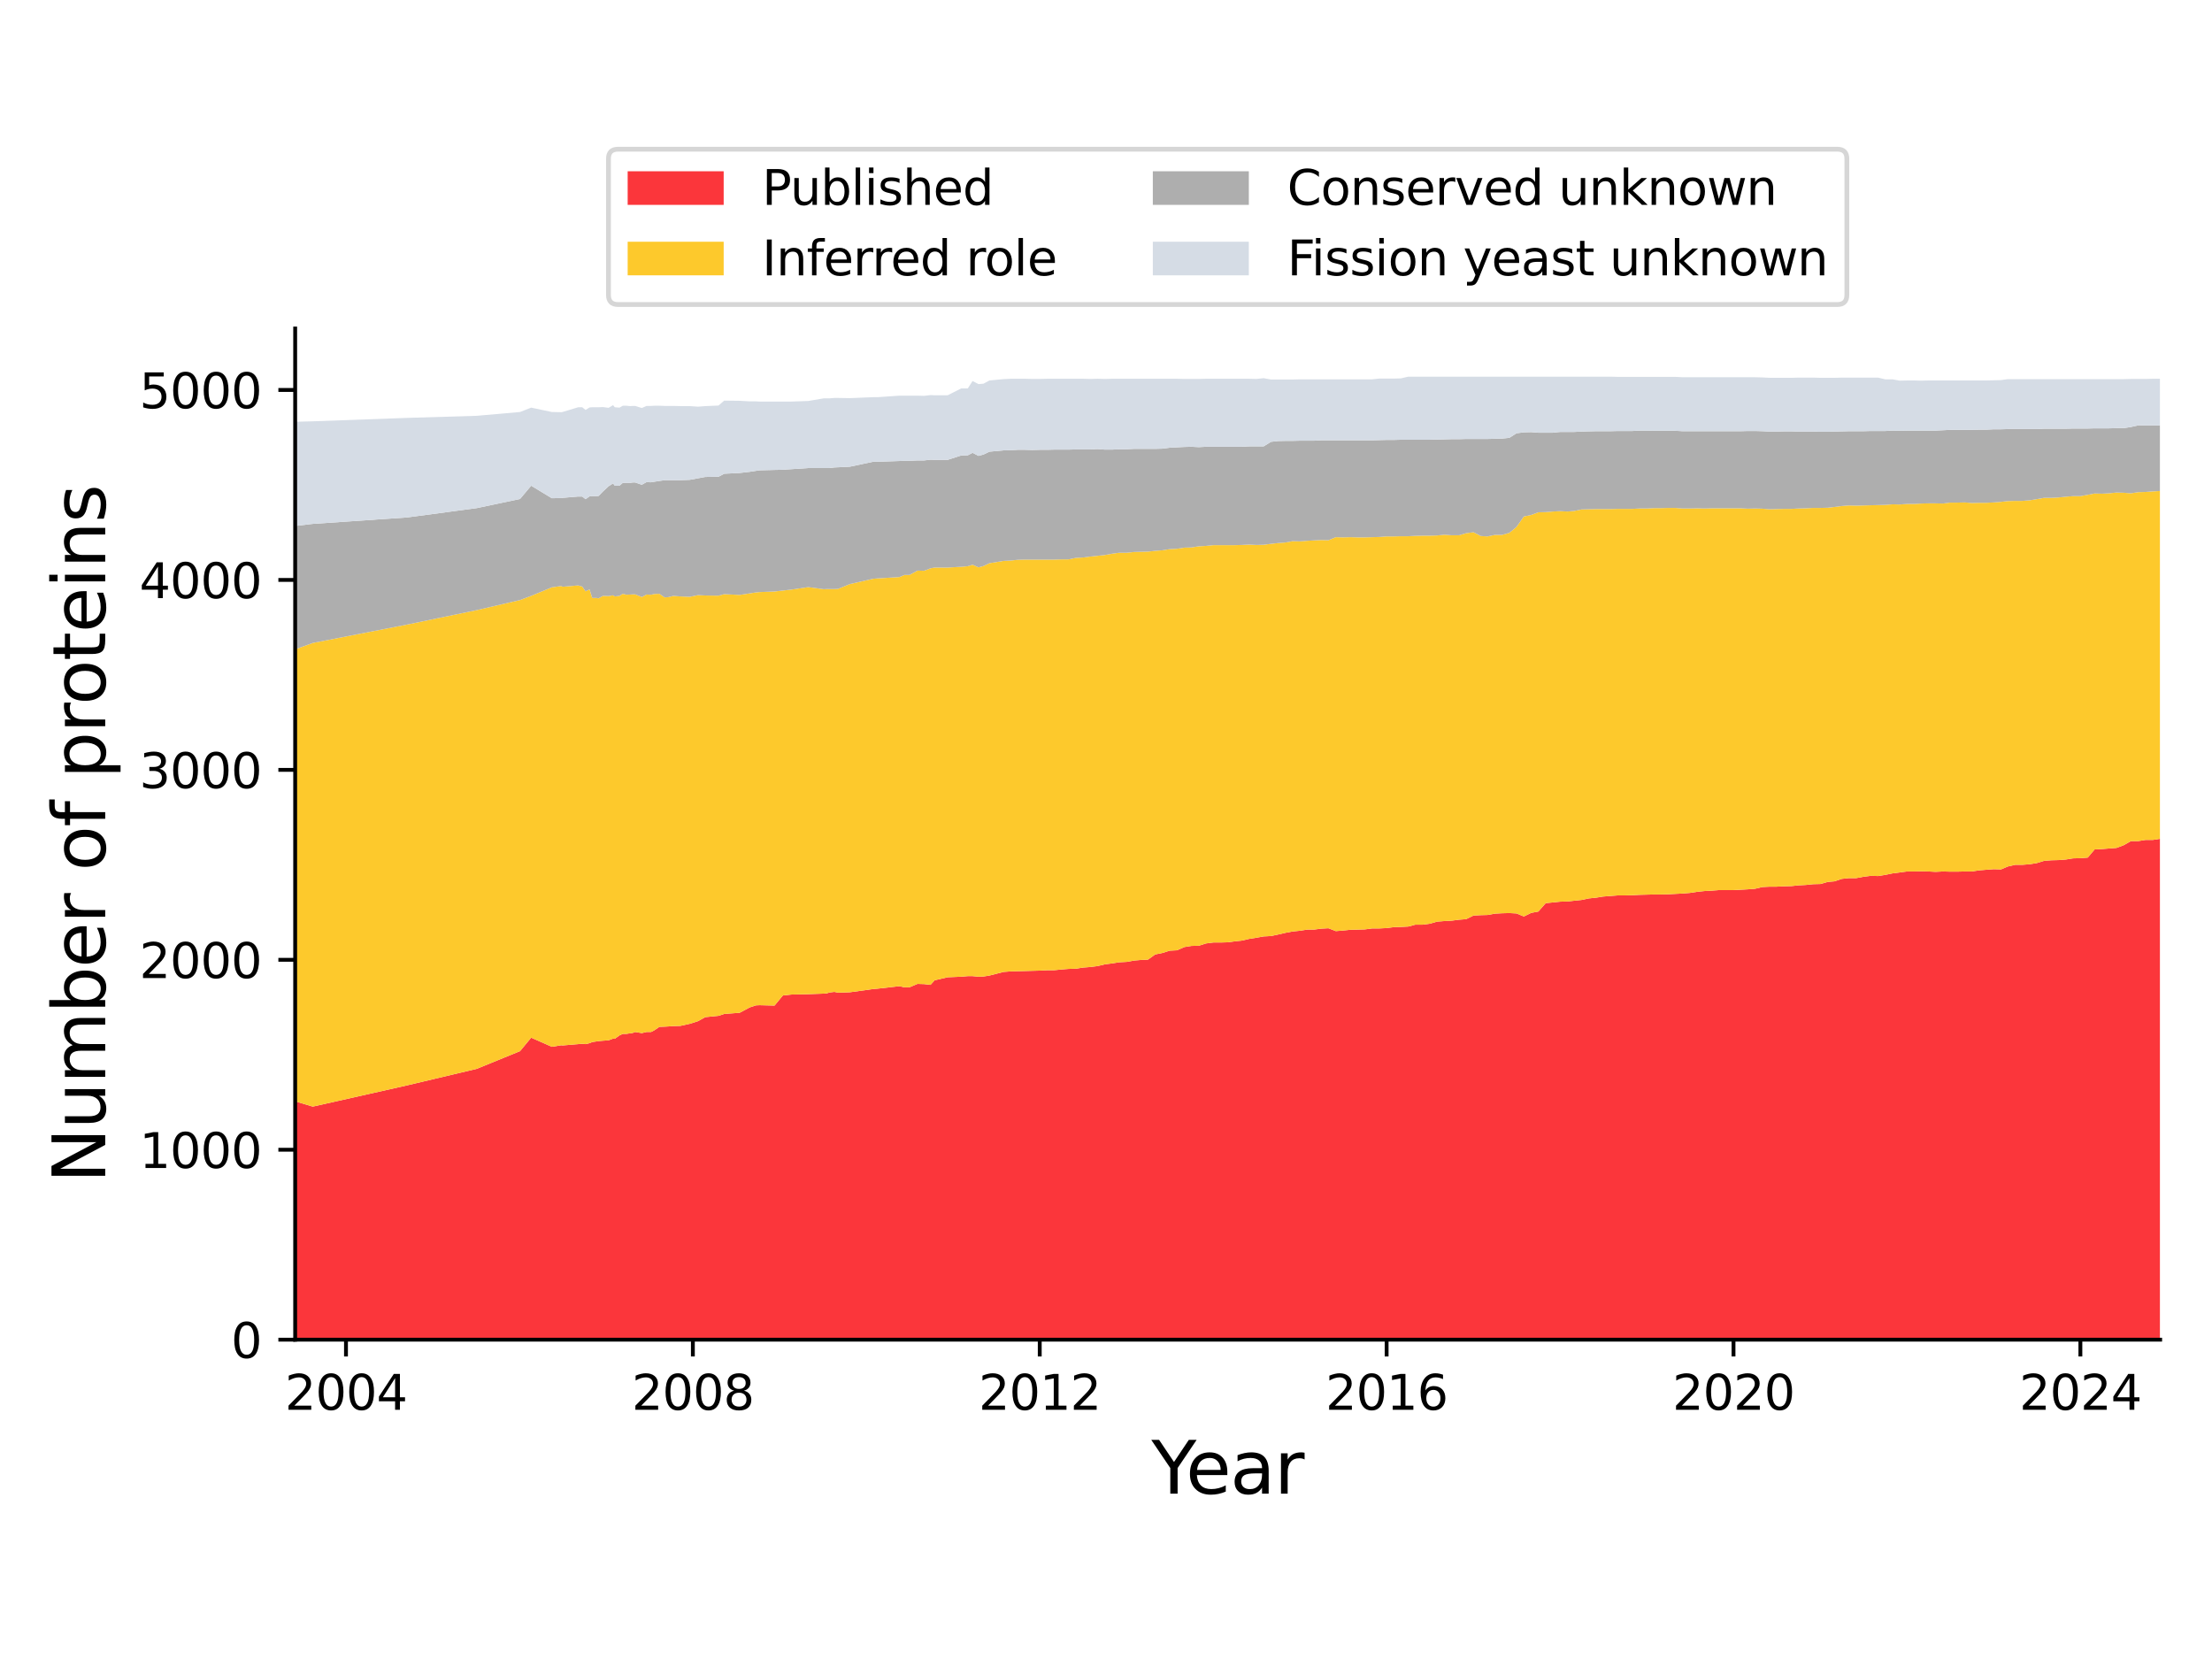 <?xml version="1.0" encoding="utf-8" standalone="no"?>
<!DOCTYPE svg PUBLIC "-//W3C//DTD SVG 1.1//EN"
  "http://www.w3.org/Graphics/SVG/1.1/DTD/svg11.dtd">
<svg xmlns:xlink="http://www.w3.org/1999/xlink" width="460.8pt" height="345.6pt" viewBox="0 0 460.8 345.6" xmlns="http://www.w3.org/2000/svg" version="1.1">
 <defs>
  <style type="text/css">*{stroke-linejoin: round; stroke-linecap: butt}</style>
 </defs>
 <g id="figure_1">
  <g id="patch_1">
   <path d="M 0 345.6 
L 460.8 345.6 
L 460.8 0 
L 0 0 
z
" style="fill: #ffffff"/>
  </g>
  <g id="axes_1">
   <g id="patch_2">
    <path d="M 61.49 279.078 
L 450 279.078 
L 450 68.437 
L 61.49 68.437 
z
" style="fill: #ffffff"/>
   </g>
   <g id="PolyCollection_1">
    <path d="M 31.567 225.622 
L 31.567 279.078 
L 39.925 279.078 
L 48.185 279.078 
L 65.15 279.078 
L 84.835 279.078 
L 99.327 279.078 
L 108.329 279.078 
L 110.653 279.078 
L 114.956 279.078 
L 116.935 279.078 
L 117.182 279.078 
L 120.447 279.078 
L 121.287 279.078 
L 121.98 279.078 
L 122.821 279.078 
L 123.365 279.078 
L 124.206 279.078 
L 124.7 279.078 
L 125.59 279.078 
L 126.777 279.078 
L 127.717 279.078 
L 128.063 279.078 
L 129.053 279.078 
L 129.745 279.078 
L 130.487 279.078 
L 131.278 279.078 
L 131.822 279.078 
L 132.317 279.078 
L 133.702 279.078 
L 134.691 279.078 
L 135.433 279.078 
L 135.631 279.078 
L 136.323 279.078 
L 137.362 279.078 
L 138.45 279.078 
L 139.192 279.078 
L 140.28 279.078 
L 141.714 279.078 
L 143.693 279.078 
L 145.424 279.078 
L 146.908 279.078 
L 149.678 279.078 
L 150.865 279.078 
L 154.08 279.078 
L 156.157 279.078 
L 157.443 279.078 
L 158.234 279.078 
L 161.35 279.078 
L 163.081 279.078 
L 164.862 279.078 
L 168.374 279.078 
L 171.638 279.078 
L 172.182 279.078 
L 172.825 279.078 
L 173.814 279.078 
L 174.606 279.078 
L 177.029 279.078 
L 181.876 279.078 
L 182.816 279.078 
L 187.366 279.078 
L 188.405 279.078 
L 189.444 279.078 
L 191.125 279.078 
L 192.51 279.078 
L 193.846 279.078 
L 194.686 279.078 
L 197.407 279.078 
L 200.226 279.078 
L 201.611 279.078 
L 202.6 279.078 
L 203.837 279.078 
L 204.875 279.078 
L 206.112 279.078 
L 209.03 279.078 
L 210.563 279.078 
L 212.047 279.078 
L 213.58 279.078 
L 215.064 279.078 
L 216.597 279.078 
L 218.131 279.078 
L 219.565 279.078 
L 221.098 279.078 
L 222.582 279.078 
L 224.115 279.078 
L 225.599 279.078 
L 227.132 279.078 
L 228.666 279.078 
L 230.149 279.078 
L 231.683 279.078 
L 233.166 279.078 
L 234.7 279.078 
L 236.233 279.078 
L 237.618 279.078 
L 239.151 279.078 
L 240.635 279.078 
L 242.168 279.078 
L 243.652 279.078 
L 245.185 279.078 
L 246.719 279.078 
L 248.202 279.078 
L 249.736 279.078 
L 251.219 279.078 
L 252.753 279.078 
L 254.286 279.078 
L 255.671 279.078 
L 257.204 279.078 
L 258.688 279.078 
L 260.221 279.078 
L 261.705 279.078 
L 263.238 279.078 
L 264.771 279.078 
L 266.255 279.078 
L 267.789 279.078 
L 269.272 279.078 
L 270.806 279.078 
L 272.339 279.078 
L 273.724 279.078 
L 275.257 279.078 
L 276.741 279.078 
L 278.274 279.078 
L 279.758 279.078 
L 281.291 279.078 
L 282.824 279.078 
L 284.308 279.078 
L 285.842 279.078 
L 287.325 279.078 
L 288.859 279.078 
L 290.392 279.078 
L 291.826 279.078 
L 293.359 279.078 
L 294.843 279.078 
L 296.377 279.078 
L 297.86 279.078 
L 299.394 279.078 
L 300.927 279.078 
L 302.411 279.078 
L 303.944 279.078 
L 305.428 279.078 
L 306.961 279.078 
L 308.494 279.078 
L 309.879 279.078 
L 311.412 279.078 
L 312.896 279.078 
L 314.43 279.078 
L 315.913 279.078 
L 317.447 279.078 
L 318.98 279.078 
L 320.464 279.078 
L 321.997 279.078 
L 323.481 279.078 
L 325.014 279.078 
L 326.547 279.078 
L 327.932 279.078 
L 329.465 279.078 
L 330.949 279.078 
L 332.483 279.078 
L 333.966 279.078 
L 335.5 279.078 
L 337.033 279.078 
L 338.517 279.078 
L 340.05 279.078 
L 341.534 279.078 
L 343.067 279.078 
L 344.6 279.078 
L 345.985 279.078 
L 347.518 279.078 
L 349.002 279.078 
L 350.536 279.078 
L 352.019 279.078 
L 353.553 279.078 
L 355.086 279.078 
L 356.57 279.078 
L 358.103 279.078 
L 359.587 279.078 
L 361.12 279.078 
L 362.653 279.078 
L 364.088 279.078 
L 365.621 279.078 
L 367.105 279.078 
L 368.638 279.078 
L 370.122 279.078 
L 371.655 279.078 
L 373.188 279.078 
L 374.672 279.078 
L 376.205 279.078 
L 377.689 279.078 
L 379.222 279.078 
L 380.756 279.078 
L 382.141 279.078 
L 383.674 279.078 
L 385.158 279.078 
L 386.691 279.078 
L 388.175 279.078 
L 389.708 279.078 
L 391.241 279.078 
L 392.725 279.078 
L 394.258 279.078 
L 395.742 279.078 
L 397.275 279.078 
L 398.809 279.078 
L 400.194 279.078 
L 401.727 279.078 
L 403.211 279.078 
L 404.744 279.078 
L 406.228 279.078 
L 407.761 279.078 
L 409.294 279.078 
L 410.778 279.078 
L 412.311 279.078 
L 413.795 279.078 
L 415.328 279.078 
L 416.862 279.078 
L 418.247 279.078 
L 419.78 279.078 
L 421.264 279.078 
L 422.797 279.078 
L 424.281 279.078 
L 425.814 279.078 
L 427.347 279.078 
L 428.831 279.078 
L 430.364 279.078 
L 431.848 279.078 
L 433.381 279.078 
L 434.915 279.078 
L 436.349 279.078 
L 437.882 279.078 
L 439.366 279.078 
L 440.899 279.078 
L 442.383 279.078 
L 443.916 279.078 
L 445.45 279.078 
L 446.933 279.078 
L 448.467 279.078 
L 449.951 279.078 
L 449.951 174.737 
L 449.951 174.737 
L 448.467 174.974 
L 446.933 174.974 
L 445.45 175.212 
L 443.916 175.212 
L 442.383 176.082 
L 440.899 176.636 
L 439.366 176.755 
L 437.882 176.874 
L 436.349 176.953 
L 434.915 178.654 
L 433.381 178.773 
L 431.848 178.812 
L 430.364 179.05 
L 428.831 179.169 
L 427.347 179.208 
L 425.814 179.327 
L 424.281 179.802 
L 422.797 180.039 
L 421.264 180.158 
L 419.78 180.158 
L 418.247 180.514 
L 416.862 181.107 
L 415.328 181.068 
L 413.795 181.186 
L 412.311 181.305 
L 410.778 181.543 
L 409.294 181.543 
L 407.761 181.582 
L 406.228 181.582 
L 404.744 181.543 
L 403.211 181.622 
L 401.727 181.543 
L 400.194 181.503 
L 398.809 181.543 
L 397.275 181.543 
L 395.742 181.74 
L 394.258 181.938 
L 392.725 182.255 
L 391.241 182.492 
L 389.708 182.453 
L 388.175 182.651 
L 386.691 182.927 
L 385.158 182.927 
L 383.674 183.086 
L 382.141 183.6 
L 380.756 183.719 
L 379.222 184.154 
L 377.689 184.194 
L 376.205 184.352 
L 374.672 184.431 
L 373.188 184.589 
L 371.655 184.629 
L 370.122 184.708 
L 368.638 184.708 
L 367.105 184.787 
L 365.621 185.143 
L 364.088 185.262 
L 362.653 185.341 
L 361.12 185.42 
L 359.587 185.42 
L 358.103 185.42 
L 356.57 185.539 
L 355.086 185.618 
L 353.553 185.776 
L 352.019 186.014 
L 350.536 186.133 
L 349.002 186.212 
L 347.518 186.291 
L 345.985 186.33 
L 344.6 186.33 
L 343.067 186.37 
L 341.534 186.409 
L 340.05 186.489 
L 338.517 186.528 
L 337.033 186.528 
L 335.5 186.647 
L 333.966 186.766 
L 332.483 187.003 
L 330.949 187.161 
L 329.465 187.478 
L 327.932 187.636 
L 326.547 187.794 
L 325.014 187.834 
L 323.481 187.992 
L 321.997 188.15 
L 320.464 189.891 
L 318.98 190.168 
L 317.447 190.92 
L 315.913 190.287 
L 314.43 190.208 
L 312.896 190.248 
L 311.412 190.327 
L 309.879 190.604 
L 308.494 190.643 
L 306.961 190.722 
L 305.428 191.474 
L 303.944 191.593 
L 302.411 191.791 
L 300.927 191.87 
L 299.394 191.989 
L 297.86 192.424 
L 296.377 192.622 
L 294.843 192.622 
L 293.359 193.017 
L 291.826 193.097 
L 290.392 193.136 
L 288.859 193.334 
L 287.325 193.413 
L 285.842 193.413 
L 284.308 193.611 
L 282.824 193.65 
L 281.291 193.69 
L 279.758 193.848 
L 278.274 193.967 
L 276.741 193.373 
L 275.257 193.453 
L 273.724 193.65 
L 272.339 193.65 
L 270.806 193.888 
L 269.272 194.046 
L 267.789 194.323 
L 266.255 194.679 
L 264.771 194.996 
L 263.238 195.075 
L 261.705 195.352 
L 260.221 195.589 
L 258.688 195.945 
L 257.204 196.104 
L 255.671 196.302 
L 254.286 196.341 
L 252.753 196.341 
L 251.219 196.539 
L 249.736 197.014 
L 248.202 197.053 
L 246.719 197.291 
L 245.185 197.963 
L 243.652 198.043 
L 242.168 198.517 
L 240.635 198.834 
L 239.151 199.902 
L 237.618 199.981 
L 236.233 200.1 
L 234.7 200.377 
L 233.166 200.456 
L 231.683 200.694 
L 230.149 200.891 
L 228.666 201.248 
L 227.132 201.445 
L 225.599 201.564 
L 224.115 201.802 
L 222.582 201.841 
L 221.098 201.96 
L 219.565 202.118 
L 218.131 202.118 
L 216.597 202.197 
L 215.064 202.237 
L 213.58 202.276 
L 212.047 202.316 
L 210.563 202.355 
L 209.03 202.474 
L 206.112 203.226 
L 204.875 203.424 
L 203.837 203.463 
L 202.6 203.345 
L 201.611 203.345 
L 200.226 203.463 
L 197.407 203.582 
L 194.686 204.215 
L 193.846 205.165 
L 192.51 205.007 
L 191.125 204.967 
L 189.444 205.679 
L 188.405 205.679 
L 187.366 205.442 
L 182.816 205.956 
L 181.876 206.035 
L 177.029 206.708 
L 174.606 206.787 
L 173.814 206.629 
L 172.825 206.748 
L 172.182 206.945 
L 171.638 206.985 
L 168.374 207.104 
L 164.862 207.183 
L 163.081 207.381 
L 161.35 209.478 
L 158.234 209.399 
L 157.443 209.438 
L 156.157 209.873 
L 154.08 210.981 
L 150.865 211.219 
L 149.678 211.614 
L 146.908 211.891 
L 145.424 212.722 
L 143.693 213.276 
L 141.714 213.712 
L 140.28 213.751 
L 139.192 213.83 
L 138.45 213.87 
L 137.362 213.909 
L 136.323 214.622 
L 135.631 214.978 
L 135.433 214.978 
L 134.691 214.978 
L 133.702 215.215 
L 132.317 214.978 
L 131.822 215.176 
L 131.278 215.255 
L 130.487 215.373 
L 129.745 215.373 
L 129.053 215.69 
L 128.063 216.402 
L 127.717 216.363 
L 126.777 216.719 
L 125.59 216.798 
L 124.7 216.877 
L 124.206 216.956 
L 123.365 217.075 
L 122.821 217.312 
L 121.98 217.51 
L 121.287 217.431 
L 120.447 217.51 
L 117.182 217.787 
L 116.935 217.747 
L 114.956 218.064 
L 110.653 216.165 
L 108.329 218.974 
L 99.327 222.654 
L 84.835 226.096 
L 65.15 230.528 
L 48.185 225.424 
L 39.925 224.791 
L 31.567 225.622 
z
" clip-path="url(#p8923913e2f)" style="fill: #fb363b"/>
   </g>
   <g id="PolyCollection_2">
    <path d="M 31.567 144.269 
L 31.567 225.622 
L 39.925 224.791 
L 48.185 225.424 
L 65.15 230.528 
L 84.835 226.096 
L 99.327 222.654 
L 108.329 218.974 
L 110.653 216.165 
L 114.956 218.064 
L 116.935 217.747 
L 117.182 217.787 
L 120.447 217.51 
L 121.287 217.431 
L 121.98 217.51 
L 122.821 217.312 
L 123.365 217.075 
L 124.206 216.956 
L 124.7 216.877 
L 125.59 216.798 
L 126.777 216.719 
L 127.717 216.363 
L 128.063 216.402 
L 129.053 215.69 
L 129.745 215.373 
L 130.487 215.373 
L 131.278 215.255 
L 131.822 215.176 
L 132.317 214.978 
L 133.702 215.215 
L 134.691 214.978 
L 135.433 214.978 
L 135.631 214.978 
L 136.323 214.622 
L 137.362 213.909 
L 138.45 213.87 
L 139.192 213.83 
L 140.28 213.751 
L 141.714 213.712 
L 143.693 213.276 
L 145.424 212.722 
L 146.908 211.891 
L 149.678 211.614 
L 150.865 211.219 
L 154.08 210.981 
L 156.157 209.873 
L 157.443 209.438 
L 158.234 209.399 
L 161.35 209.478 
L 163.081 207.381 
L 164.862 207.183 
L 168.374 207.104 
L 171.638 206.985 
L 172.182 206.945 
L 172.825 206.748 
L 173.814 206.629 
L 174.606 206.787 
L 177.029 206.708 
L 181.876 206.035 
L 182.816 205.956 
L 187.366 205.442 
L 188.405 205.679 
L 189.444 205.679 
L 191.125 204.967 
L 192.51 205.007 
L 193.846 205.165 
L 194.686 204.215 
L 197.407 203.582 
L 200.226 203.463 
L 201.611 203.345 
L 202.6 203.345 
L 203.837 203.463 
L 204.875 203.424 
L 206.112 203.226 
L 209.03 202.474 
L 210.563 202.355 
L 212.047 202.316 
L 213.58 202.276 
L 215.064 202.237 
L 216.597 202.197 
L 218.131 202.118 
L 219.565 202.118 
L 221.098 201.96 
L 222.582 201.841 
L 224.115 201.802 
L 225.599 201.564 
L 227.132 201.445 
L 228.666 201.248 
L 230.149 200.891 
L 231.683 200.694 
L 233.166 200.456 
L 234.7 200.377 
L 236.233 200.1 
L 237.618 199.981 
L 239.151 199.902 
L 240.635 198.834 
L 242.168 198.517 
L 243.652 198.043 
L 245.185 197.963 
L 246.719 197.291 
L 248.202 197.053 
L 249.736 197.014 
L 251.219 196.539 
L 252.753 196.341 
L 254.286 196.341 
L 255.671 196.302 
L 257.204 196.104 
L 258.688 195.945 
L 260.221 195.589 
L 261.705 195.352 
L 263.238 195.075 
L 264.771 194.996 
L 266.255 194.679 
L 267.789 194.323 
L 269.272 194.046 
L 270.806 193.888 
L 272.339 193.65 
L 273.724 193.65 
L 275.257 193.453 
L 276.741 193.373 
L 278.274 193.967 
L 279.758 193.848 
L 281.291 193.69 
L 282.824 193.65 
L 284.308 193.611 
L 285.842 193.413 
L 287.325 193.413 
L 288.859 193.334 
L 290.392 193.136 
L 291.826 193.097 
L 293.359 193.017 
L 294.843 192.622 
L 296.377 192.622 
L 297.86 192.424 
L 299.394 191.989 
L 300.927 191.87 
L 302.411 191.791 
L 303.944 191.593 
L 305.428 191.474 
L 306.961 190.722 
L 308.494 190.643 
L 309.879 190.604 
L 311.412 190.327 
L 312.896 190.248 
L 314.43 190.208 
L 315.913 190.287 
L 317.447 190.92 
L 318.98 190.168 
L 320.464 189.891 
L 321.997 188.15 
L 323.481 187.992 
L 325.014 187.834 
L 326.547 187.794 
L 327.932 187.636 
L 329.465 187.478 
L 330.949 187.161 
L 332.483 187.003 
L 333.966 186.766 
L 335.5 186.647 
L 337.033 186.528 
L 338.517 186.528 
L 340.05 186.489 
L 341.534 186.409 
L 343.067 186.37 
L 344.6 186.33 
L 345.985 186.33 
L 347.518 186.291 
L 349.002 186.212 
L 350.536 186.133 
L 352.019 186.014 
L 353.553 185.776 
L 355.086 185.618 
L 356.57 185.539 
L 358.103 185.42 
L 359.587 185.42 
L 361.12 185.42 
L 362.653 185.341 
L 364.088 185.262 
L 365.621 185.143 
L 367.105 184.787 
L 368.638 184.708 
L 370.122 184.708 
L 371.655 184.629 
L 373.188 184.589 
L 374.672 184.431 
L 376.205 184.352 
L 377.689 184.194 
L 379.222 184.154 
L 380.756 183.719 
L 382.141 183.6 
L 383.674 183.086 
L 385.158 182.927 
L 386.691 182.927 
L 388.175 182.651 
L 389.708 182.453 
L 391.241 182.492 
L 392.725 182.255 
L 394.258 181.938 
L 395.742 181.74 
L 397.275 181.543 
L 398.809 181.543 
L 400.194 181.503 
L 401.727 181.543 
L 403.211 181.622 
L 404.744 181.543 
L 406.228 181.582 
L 407.761 181.582 
L 409.294 181.543 
L 410.778 181.543 
L 412.311 181.305 
L 413.795 181.186 
L 415.328 181.068 
L 416.862 181.107 
L 418.247 180.514 
L 419.78 180.158 
L 421.264 180.158 
L 422.797 180.039 
L 424.281 179.802 
L 425.814 179.327 
L 427.347 179.208 
L 428.831 179.169 
L 430.364 179.05 
L 431.848 178.812 
L 433.381 178.773 
L 434.915 178.654 
L 436.349 176.953 
L 437.882 176.874 
L 439.366 176.755 
L 440.899 176.636 
L 442.383 176.082 
L 443.916 175.212 
L 445.45 175.212 
L 446.933 174.974 
L 448.467 174.974 
L 449.951 174.737 
L 449.951 102.288 
L 449.951 102.288 
L 448.467 102.367 
L 446.933 102.485 
L 445.45 102.525 
L 443.916 102.762 
L 442.383 102.644 
L 440.899 102.604 
L 439.366 102.762 
L 437.882 102.841 
L 436.349 102.802 
L 434.915 103.079 
L 433.381 103.356 
L 431.848 103.356 
L 430.364 103.475 
L 428.831 103.633 
L 427.347 103.712 
L 425.814 103.712 
L 424.281 103.989 
L 422.797 104.226 
L 421.264 104.345 
L 419.78 104.345 
L 418.247 104.385 
L 416.862 104.543 
L 415.328 104.662 
L 413.795 104.741 
L 412.311 104.741 
L 410.778 104.78 
L 409.294 104.662 
L 407.761 104.701 
L 406.228 104.701 
L 404.744 104.899 
L 403.211 104.859 
L 401.727 104.859 
L 400.194 104.899 
L 398.809 104.978 
L 397.275 104.978 
L 395.742 105.097 
L 394.258 105.057 
L 392.725 105.176 
L 391.241 105.216 
L 389.708 105.255 
L 388.175 105.295 
L 386.691 105.334 
L 385.158 105.295 
L 383.674 105.413 
L 382.141 105.611 
L 380.756 105.77 
L 379.222 105.809 
L 377.689 105.809 
L 376.205 105.888 
L 374.672 105.928 
L 373.188 106.007 
L 371.655 106.007 
L 370.122 106.047 
L 368.638 106.086 
L 367.105 105.967 
L 365.621 105.928 
L 364.088 105.967 
L 362.653 105.888 
L 361.12 105.888 
L 359.587 105.888 
L 358.103 105.888 
L 356.57 105.888 
L 355.086 105.928 
L 353.553 105.888 
L 352.019 105.928 
L 350.536 105.928 
L 349.002 105.809 
L 347.518 105.809 
L 345.985 105.849 
L 344.6 105.849 
L 343.067 105.928 
L 341.534 105.928 
L 340.05 106.007 
L 338.517 106.007 
L 337.033 106.007 
L 335.5 106.047 
L 333.966 106.047 
L 332.483 106.047 
L 330.949 106.086 
L 329.465 106.126 
L 327.932 106.442 
L 326.547 106.561 
L 325.014 106.482 
L 323.481 106.561 
L 321.997 106.68 
L 320.464 106.719 
L 318.98 107.273 
L 317.447 107.59 
L 315.913 109.766 
L 314.43 110.993 
L 312.896 111.428 
L 311.412 111.428 
L 309.879 111.744 
L 308.494 111.665 
L 306.961 110.874 
L 305.428 111.072 
L 303.944 111.507 
L 302.411 111.507 
L 300.927 111.388 
L 299.394 111.546 
L 297.86 111.586 
L 296.377 111.586 
L 294.843 111.626 
L 293.359 111.705 
L 291.826 111.705 
L 290.392 111.744 
L 288.859 111.744 
L 287.325 111.863 
L 285.842 111.903 
L 284.308 111.942 
L 282.824 111.942 
L 281.291 111.903 
L 279.758 111.942 
L 278.274 111.903 
L 276.741 112.536 
L 275.257 112.496 
L 273.724 112.575 
L 272.339 112.654 
L 270.806 112.773 
L 269.272 112.734 
L 267.789 113.011 
L 266.255 113.129 
L 264.771 113.287 
L 263.238 113.485 
L 261.705 113.525 
L 260.221 113.446 
L 258.688 113.525 
L 257.204 113.564 
L 255.671 113.564 
L 254.286 113.564 
L 252.753 113.564 
L 251.219 113.723 
L 249.736 113.802 
L 248.202 114.039 
L 246.719 114.079 
L 245.185 114.316 
L 243.652 114.395 
L 242.168 114.633 
L 240.635 114.752 
L 239.151 114.91 
L 237.618 114.949 
L 236.233 114.989 
L 234.7 115.147 
L 233.166 115.147 
L 231.683 115.345 
L 230.149 115.622 
L 228.666 115.78 
L 227.132 115.939 
L 225.599 116.136 
L 224.115 116.216 
L 222.582 116.532 
L 221.098 116.532 
L 219.565 116.572 
L 218.131 116.572 
L 216.597 116.572 
L 215.064 116.572 
L 213.58 116.572 
L 212.047 116.611 
L 210.563 116.769 
L 209.03 116.849 
L 206.112 117.323 
L 204.875 117.917 
L 203.837 118.194 
L 202.6 117.64 
L 201.611 117.957 
L 200.226 118.075 
L 197.407 118.234 
L 194.686 118.234 
L 193.846 118.392 
L 192.51 118.906 
L 191.125 118.867 
L 189.444 119.777 
L 188.405 119.777 
L 187.366 120.212 
L 182.816 120.489 
L 181.876 120.568 
L 177.029 121.676 
L 174.606 122.665 
L 173.814 122.705 
L 172.825 122.705 
L 172.182 122.705 
L 171.638 122.744 
L 168.374 122.309 
L 164.862 122.823 
L 163.081 123.021 
L 161.35 123.219 
L 158.234 123.338 
L 157.443 123.417 
L 156.157 123.615 
L 154.08 123.931 
L 150.865 123.773 
L 149.678 124.09 
L 146.908 124.05 
L 145.424 123.971 
L 143.693 124.327 
L 141.714 124.248 
L 140.28 124.129 
L 139.192 124.406 
L 138.45 124.446 
L 137.362 123.694 
L 136.323 123.733 
L 135.631 123.892 
L 135.433 123.892 
L 134.691 123.852 
L 133.702 124.367 
L 132.317 123.813 
L 131.822 123.813 
L 131.278 123.852 
L 130.487 123.892 
L 129.745 123.694 
L 129.053 124.129 
L 128.063 124.248 
L 127.717 124.01 
L 126.777 124.169 
L 125.59 124.129 
L 124.7 124.644 
L 124.206 124.564 
L 123.365 124.564 
L 122.821 122.784 
L 121.98 123.18 
L 121.287 122.19 
L 120.447 121.953 
L 117.182 122.23 
L 116.935 122.072 
L 114.956 122.349 
L 110.653 124.129 
L 108.329 125 
L 99.327 127.097 
L 84.835 130.104 
L 65.15 133.942 
L 48.185 140.075 
L 39.925 143.953 
L 31.567 144.269 
z
" clip-path="url(#p8923913e2f)" style="fill: #fdc92c"/>
   </g>
   <g id="PolyCollection_3">
    <path d="M 31.567 113.09 
L 31.567 144.269 
L 39.925 143.953 
L 48.185 140.075 
L 65.15 133.942 
L 84.835 130.104 
L 99.327 127.097 
L 108.329 125 
L 110.653 124.129 
L 114.956 122.349 
L 116.935 122.072 
L 117.182 122.23 
L 120.447 121.953 
L 121.287 122.19 
L 121.98 123.18 
L 122.821 122.784 
L 123.365 124.564 
L 124.206 124.564 
L 124.7 124.644 
L 125.59 124.129 
L 126.777 124.169 
L 127.717 124.01 
L 128.063 124.248 
L 129.053 124.129 
L 129.745 123.694 
L 130.487 123.892 
L 131.278 123.852 
L 131.822 123.813 
L 132.317 123.813 
L 133.702 124.367 
L 134.691 123.852 
L 135.433 123.892 
L 135.631 123.892 
L 136.323 123.733 
L 137.362 123.694 
L 138.45 124.446 
L 139.192 124.406 
L 140.28 124.129 
L 141.714 124.248 
L 143.693 124.327 
L 145.424 123.971 
L 146.908 124.05 
L 149.678 124.09 
L 150.865 123.773 
L 154.08 123.931 
L 156.157 123.615 
L 157.443 123.417 
L 158.234 123.338 
L 161.35 123.219 
L 163.081 123.021 
L 164.862 122.823 
L 168.374 122.309 
L 171.638 122.744 
L 172.182 122.705 
L 172.825 122.705 
L 173.814 122.705 
L 174.606 122.665 
L 177.029 121.676 
L 181.876 120.568 
L 182.816 120.489 
L 187.366 120.212 
L 188.405 119.777 
L 189.444 119.777 
L 191.125 118.867 
L 192.51 118.906 
L 193.846 118.392 
L 194.686 118.234 
L 197.407 118.234 
L 200.226 118.075 
L 201.611 117.957 
L 202.6 117.64 
L 203.837 118.194 
L 204.875 117.917 
L 206.112 117.323 
L 209.03 116.849 
L 210.563 116.769 
L 212.047 116.611 
L 213.58 116.572 
L 215.064 116.572 
L 216.597 116.572 
L 218.131 116.572 
L 219.565 116.572 
L 221.098 116.532 
L 222.582 116.532 
L 224.115 116.216 
L 225.599 116.136 
L 227.132 115.939 
L 228.666 115.78 
L 230.149 115.622 
L 231.683 115.345 
L 233.166 115.147 
L 234.7 115.147 
L 236.233 114.989 
L 237.618 114.949 
L 239.151 114.91 
L 240.635 114.752 
L 242.168 114.633 
L 243.652 114.395 
L 245.185 114.316 
L 246.719 114.079 
L 248.202 114.039 
L 249.736 113.802 
L 251.219 113.723 
L 252.753 113.564 
L 254.286 113.564 
L 255.671 113.564 
L 257.204 113.564 
L 258.688 113.525 
L 260.221 113.446 
L 261.705 113.525 
L 263.238 113.485 
L 264.771 113.287 
L 266.255 113.129 
L 267.789 113.011 
L 269.272 112.734 
L 270.806 112.773 
L 272.339 112.654 
L 273.724 112.575 
L 275.257 112.496 
L 276.741 112.536 
L 278.274 111.903 
L 279.758 111.942 
L 281.291 111.903 
L 282.824 111.942 
L 284.308 111.942 
L 285.842 111.903 
L 287.325 111.863 
L 288.859 111.744 
L 290.392 111.744 
L 291.826 111.705 
L 293.359 111.705 
L 294.843 111.626 
L 296.377 111.586 
L 297.86 111.586 
L 299.394 111.546 
L 300.927 111.388 
L 302.411 111.507 
L 303.944 111.507 
L 305.428 111.072 
L 306.961 110.874 
L 308.494 111.665 
L 309.879 111.744 
L 311.412 111.428 
L 312.896 111.428 
L 314.43 110.993 
L 315.913 109.766 
L 317.447 107.59 
L 318.98 107.273 
L 320.464 106.719 
L 321.997 106.68 
L 323.481 106.561 
L 325.014 106.482 
L 326.547 106.561 
L 327.932 106.442 
L 329.465 106.126 
L 330.949 106.086 
L 332.483 106.047 
L 333.966 106.047 
L 335.5 106.047 
L 337.033 106.007 
L 338.517 106.007 
L 340.05 106.007 
L 341.534 105.928 
L 343.067 105.928 
L 344.6 105.849 
L 345.985 105.849 
L 347.518 105.809 
L 349.002 105.809 
L 350.536 105.928 
L 352.019 105.928 
L 353.553 105.888 
L 355.086 105.928 
L 356.57 105.888 
L 358.103 105.888 
L 359.587 105.888 
L 361.12 105.888 
L 362.653 105.888 
L 364.088 105.967 
L 365.621 105.928 
L 367.105 105.967 
L 368.638 106.086 
L 370.122 106.047 
L 371.655 106.007 
L 373.188 106.007 
L 374.672 105.928 
L 376.205 105.888 
L 377.689 105.809 
L 379.222 105.809 
L 380.756 105.77 
L 382.141 105.611 
L 383.674 105.413 
L 385.158 105.295 
L 386.691 105.334 
L 388.175 105.295 
L 389.708 105.255 
L 391.241 105.216 
L 392.725 105.176 
L 394.258 105.057 
L 395.742 105.097 
L 397.275 104.978 
L 398.809 104.978 
L 400.194 104.899 
L 401.727 104.859 
L 403.211 104.859 
L 404.744 104.899 
L 406.228 104.701 
L 407.761 104.701 
L 409.294 104.662 
L 410.778 104.78 
L 412.311 104.741 
L 413.795 104.741 
L 415.328 104.662 
L 416.862 104.543 
L 418.247 104.385 
L 419.78 104.345 
L 421.264 104.345 
L 422.797 104.226 
L 424.281 103.989 
L 425.814 103.712 
L 427.347 103.712 
L 428.831 103.633 
L 430.364 103.475 
L 431.848 103.356 
L 433.381 103.356 
L 434.915 103.079 
L 436.349 102.802 
L 437.882 102.841 
L 439.366 102.762 
L 440.899 102.604 
L 442.383 102.644 
L 443.916 102.762 
L 445.45 102.525 
L 446.933 102.485 
L 448.467 102.367 
L 449.951 102.288 
L 449.951 88.637 
L 449.951 88.637 
L 448.467 88.637 
L 446.933 88.637 
L 445.45 88.597 
L 443.916 88.953 
L 442.383 89.19 
L 440.899 89.19 
L 439.366 89.23 
L 437.882 89.23 
L 436.349 89.23 
L 434.915 89.27 
L 433.381 89.27 
L 431.848 89.27 
L 430.364 89.309 
L 428.831 89.309 
L 427.347 89.309 
L 425.814 89.309 
L 424.281 89.388 
L 422.797 89.388 
L 421.264 89.388 
L 419.78 89.388 
L 418.247 89.388 
L 416.862 89.428 
L 415.328 89.428 
L 413.795 89.507 
L 412.311 89.507 
L 410.778 89.547 
L 409.294 89.547 
L 407.761 89.547 
L 406.228 89.547 
L 404.744 89.626 
L 403.211 89.705 
L 401.727 89.705 
L 400.194 89.705 
L 398.809 89.705 
L 397.275 89.705 
L 395.742 89.744 
L 394.258 89.705 
L 392.725 89.784 
L 391.241 89.784 
L 389.708 89.784 
L 388.175 89.824 
L 386.691 89.824 
L 385.158 89.824 
L 383.674 89.863 
L 382.141 89.903 
L 380.756 89.942 
L 379.222 89.942 
L 377.689 89.903 
L 376.205 89.903 
L 374.672 89.903 
L 373.188 89.863 
L 371.655 89.863 
L 370.122 89.903 
L 368.638 89.903 
L 367.105 89.824 
L 365.621 89.784 
L 364.088 89.784 
L 362.653 89.824 
L 361.12 89.824 
L 359.587 89.824 
L 358.103 89.824 
L 356.57 89.824 
L 355.086 89.824 
L 353.553 89.824 
L 352.019 89.824 
L 350.536 89.824 
L 349.002 89.744 
L 347.518 89.744 
L 345.985 89.744 
L 344.6 89.744 
L 343.067 89.705 
L 341.534 89.705 
L 340.05 89.784 
L 338.517 89.784 
L 337.033 89.784 
L 335.5 89.824 
L 333.966 89.824 
L 332.483 89.824 
L 330.949 89.863 
L 329.465 89.903 
L 327.932 89.982 
L 326.547 89.982 
L 325.014 89.982 
L 323.481 90.14 
L 321.997 90.14 
L 320.464 90.14 
L 318.98 90.021 
L 317.447 90.061 
L 315.913 90.259 
L 314.43 91.208 
L 312.896 91.367 
L 311.412 91.406 
L 309.879 91.446 
L 308.494 91.446 
L 306.961 91.446 
L 305.428 91.446 
L 303.944 91.485 
L 302.411 91.485 
L 300.927 91.525 
L 299.394 91.565 
L 297.86 91.604 
L 296.377 91.604 
L 294.843 91.604 
L 293.359 91.604 
L 291.826 91.604 
L 290.392 91.644 
L 288.859 91.644 
L 287.325 91.683 
L 285.842 91.723 
L 284.308 91.723 
L 282.824 91.723 
L 281.291 91.723 
L 279.758 91.723 
L 278.274 91.723 
L 276.741 91.723 
L 275.257 91.723 
L 273.724 91.802 
L 272.339 91.802 
L 270.806 91.802 
L 269.272 91.842 
L 267.789 91.842 
L 266.255 91.881 
L 264.771 92.039 
L 263.238 92.989 
L 261.705 92.989 
L 260.221 92.989 
L 258.688 93.068 
L 257.204 93.068 
L 255.671 93.068 
L 254.286 93.068 
L 252.753 93.068 
L 251.219 93.068 
L 249.736 93.147 
L 248.202 93.068 
L 246.719 93.108 
L 245.185 93.187 
L 243.652 93.266 
L 242.168 93.464 
L 240.635 93.503 
L 239.151 93.503 
L 237.618 93.503 
L 236.233 93.503 
L 234.7 93.583 
L 233.166 93.583 
L 231.683 93.662 
L 230.149 93.662 
L 228.666 93.543 
L 227.132 93.622 
L 225.599 93.622 
L 224.115 93.622 
L 222.582 93.662 
L 221.098 93.662 
L 219.565 93.662 
L 218.131 93.701 
L 216.597 93.701 
L 215.064 93.741 
L 213.58 93.701 
L 212.047 93.701 
L 210.563 93.78 
L 209.03 93.82 
L 206.112 94.097 
L 204.875 94.69 
L 203.837 94.967 
L 202.6 94.334 
L 201.611 94.849 
L 200.226 94.888 
L 197.407 95.798 
L 194.686 95.798 
L 193.846 95.759 
L 192.51 95.917 
L 191.125 95.917 
L 189.444 95.996 
L 188.405 95.996 
L 187.366 96.036 
L 182.816 96.194 
L 181.876 96.194 
L 177.029 97.223 
L 174.606 97.342 
L 173.814 97.381 
L 172.825 97.5 
L 172.182 97.5 
L 171.638 97.5 
L 168.374 97.5 
L 164.862 97.737 
L 163.081 97.856 
L 161.35 97.895 
L 158.234 97.975 
L 157.443 98.093 
L 156.157 98.291 
L 154.08 98.529 
L 150.865 98.687 
L 149.678 99.32 
L 146.908 99.36 
L 145.424 99.636 
L 143.693 99.953 
L 141.714 100.032 
L 140.28 100.032 
L 139.192 100.032 
L 138.45 100.032 
L 137.362 100.19 
L 136.323 100.349 
L 135.631 100.467 
L 135.433 100.467 
L 134.691 100.428 
L 133.702 100.982 
L 132.317 100.507 
L 131.822 100.507 
L 131.278 100.586 
L 130.487 100.586 
L 129.745 100.586 
L 129.053 101.18 
L 128.063 101.18 
L 127.717 100.705 
L 126.777 101.298 
L 125.59 102.406 
L 124.7 103.316 
L 124.206 103.356 
L 123.365 103.356 
L 122.821 103.395 
L 121.98 103.989 
L 121.287 103.435 
L 120.447 103.435 
L 117.182 103.712 
L 116.935 103.752 
L 114.956 103.791 
L 110.653 101.18 
L 108.329 103.949 
L 99.327 105.849 
L 84.835 107.788 
L 65.15 109.133 
L 48.185 111.151 
L 39.925 113.525 
L 31.567 113.09 
z
" clip-path="url(#p8923913e2f)" style="fill: #aeaeae"/>
   </g>
   <g id="PolyCollection_4">
    <path d="M 31.567 89.072 
L 31.567 113.09 
L 39.925 113.525 
L 48.185 111.151 
L 65.15 109.133 
L 84.835 107.788 
L 99.327 105.849 
L 108.329 103.949 
L 110.653 101.18 
L 114.956 103.791 
L 116.935 103.752 
L 117.182 103.712 
L 120.447 103.435 
L 121.287 103.435 
L 121.98 103.989 
L 122.821 103.395 
L 123.365 103.356 
L 124.206 103.356 
L 124.7 103.316 
L 125.59 102.406 
L 126.777 101.298 
L 127.717 100.705 
L 128.063 101.18 
L 129.053 101.18 
L 129.745 100.586 
L 130.487 100.586 
L 131.278 100.586 
L 131.822 100.507 
L 132.317 100.507 
L 133.702 100.982 
L 134.691 100.428 
L 135.433 100.467 
L 135.631 100.467 
L 136.323 100.349 
L 137.362 100.19 
L 138.45 100.032 
L 139.192 100.032 
L 140.28 100.032 
L 141.714 100.032 
L 143.693 99.953 
L 145.424 99.636 
L 146.908 99.36 
L 149.678 99.32 
L 150.865 98.687 
L 154.08 98.529 
L 156.157 98.291 
L 157.443 98.093 
L 158.234 97.975 
L 161.35 97.895 
L 163.081 97.856 
L 164.862 97.737 
L 168.374 97.5 
L 171.638 97.5 
L 172.182 97.5 
L 172.825 97.5 
L 173.814 97.381 
L 174.606 97.342 
L 177.029 97.223 
L 181.876 96.194 
L 182.816 96.194 
L 187.366 96.036 
L 188.405 95.996 
L 189.444 95.996 
L 191.125 95.917 
L 192.51 95.917 
L 193.846 95.759 
L 194.686 95.798 
L 197.407 95.798 
L 200.226 94.888 
L 201.611 94.849 
L 202.6 94.334 
L 203.837 94.967 
L 204.875 94.69 
L 206.112 94.097 
L 209.03 93.82 
L 210.563 93.78 
L 212.047 93.701 
L 213.58 93.701 
L 215.064 93.741 
L 216.597 93.701 
L 218.131 93.701 
L 219.565 93.662 
L 221.098 93.662 
L 222.582 93.662 
L 224.115 93.622 
L 225.599 93.622 
L 227.132 93.622 
L 228.666 93.543 
L 230.149 93.662 
L 231.683 93.662 
L 233.166 93.583 
L 234.7 93.583 
L 236.233 93.503 
L 237.618 93.503 
L 239.151 93.503 
L 240.635 93.503 
L 242.168 93.464 
L 243.652 93.266 
L 245.185 93.187 
L 246.719 93.108 
L 248.202 93.068 
L 249.736 93.147 
L 251.219 93.068 
L 252.753 93.068 
L 254.286 93.068 
L 255.671 93.068 
L 257.204 93.068 
L 258.688 93.068 
L 260.221 92.989 
L 261.705 92.989 
L 263.238 92.989 
L 264.771 92.039 
L 266.255 91.881 
L 267.789 91.842 
L 269.272 91.842 
L 270.806 91.802 
L 272.339 91.802 
L 273.724 91.802 
L 275.257 91.723 
L 276.741 91.723 
L 278.274 91.723 
L 279.758 91.723 
L 281.291 91.723 
L 282.824 91.723 
L 284.308 91.723 
L 285.842 91.723 
L 287.325 91.683 
L 288.859 91.644 
L 290.392 91.644 
L 291.826 91.604 
L 293.359 91.604 
L 294.843 91.604 
L 296.377 91.604 
L 297.86 91.604 
L 299.394 91.565 
L 300.927 91.525 
L 302.411 91.485 
L 303.944 91.485 
L 305.428 91.446 
L 306.961 91.446 
L 308.494 91.446 
L 309.879 91.446 
L 311.412 91.406 
L 312.896 91.367 
L 314.43 91.208 
L 315.913 90.259 
L 317.447 90.061 
L 318.98 90.021 
L 320.464 90.14 
L 321.997 90.14 
L 323.481 90.14 
L 325.014 89.982 
L 326.547 89.982 
L 327.932 89.982 
L 329.465 89.903 
L 330.949 89.863 
L 332.483 89.824 
L 333.966 89.824 
L 335.5 89.824 
L 337.033 89.784 
L 338.517 89.784 
L 340.05 89.784 
L 341.534 89.705 
L 343.067 89.705 
L 344.6 89.744 
L 345.985 89.744 
L 347.518 89.744 
L 349.002 89.744 
L 350.536 89.824 
L 352.019 89.824 
L 353.553 89.824 
L 355.086 89.824 
L 356.57 89.824 
L 358.103 89.824 
L 359.587 89.824 
L 361.12 89.824 
L 362.653 89.824 
L 364.088 89.784 
L 365.621 89.784 
L 367.105 89.824 
L 368.638 89.903 
L 370.122 89.903 
L 371.655 89.863 
L 373.188 89.863 
L 374.672 89.903 
L 376.205 89.903 
L 377.689 89.903 
L 379.222 89.942 
L 380.756 89.942 
L 382.141 89.903 
L 383.674 89.863 
L 385.158 89.824 
L 386.691 89.824 
L 388.175 89.824 
L 389.708 89.784 
L 391.241 89.784 
L 392.725 89.784 
L 394.258 89.705 
L 395.742 89.744 
L 397.275 89.705 
L 398.809 89.705 
L 400.194 89.705 
L 401.727 89.705 
L 403.211 89.705 
L 404.744 89.626 
L 406.228 89.547 
L 407.761 89.547 
L 409.294 89.547 
L 410.778 89.547 
L 412.311 89.507 
L 413.795 89.507 
L 415.328 89.428 
L 416.862 89.428 
L 418.247 89.388 
L 419.78 89.388 
L 421.264 89.388 
L 422.797 89.388 
L 424.281 89.388 
L 425.814 89.309 
L 427.347 89.309 
L 428.831 89.309 
L 430.364 89.309 
L 431.848 89.27 
L 433.381 89.27 
L 434.915 89.27 
L 436.349 89.23 
L 437.882 89.23 
L 439.366 89.23 
L 440.899 89.19 
L 442.383 89.19 
L 443.916 88.953 
L 445.45 88.597 
L 446.933 88.637 
L 448.467 88.637 
L 449.951 88.637 
L 449.951 78.903 
L 449.951 78.903 
L 448.467 78.903 
L 446.933 78.942 
L 445.45 78.942 
L 443.916 78.942 
L 442.383 78.982 
L 440.899 78.982 
L 439.366 78.982 
L 437.882 78.982 
L 436.349 78.982 
L 434.915 78.982 
L 433.381 78.982 
L 431.848 78.982 
L 430.364 78.982 
L 428.831 78.982 
L 427.347 78.982 
L 425.814 78.982 
L 424.281 78.982 
L 422.797 78.982 
L 421.264 78.982 
L 419.78 78.982 
L 418.247 78.982 
L 416.862 79.18 
L 415.328 79.219 
L 413.795 79.259 
L 412.311 79.259 
L 410.778 79.259 
L 409.294 79.259 
L 407.761 79.259 
L 406.228 79.259 
L 404.744 79.259 
L 403.211 79.259 
L 401.727 79.259 
L 400.194 79.298 
L 398.809 79.259 
L 397.275 79.259 
L 395.742 79.298 
L 394.258 79.021 
L 392.725 79.021 
L 391.241 78.665 
L 389.708 78.665 
L 388.175 78.665 
L 386.691 78.665 
L 385.158 78.665 
L 383.674 78.665 
L 382.141 78.705 
L 380.756 78.705 
L 379.222 78.705 
L 377.689 78.665 
L 376.205 78.665 
L 374.672 78.665 
L 373.188 78.705 
L 371.655 78.705 
L 370.122 78.705 
L 368.638 78.705 
L 367.105 78.626 
L 365.621 78.586 
L 364.088 78.586 
L 362.653 78.586 
L 361.12 78.586 
L 359.587 78.586 
L 358.103 78.586 
L 356.57 78.586 
L 355.086 78.586 
L 353.553 78.586 
L 352.019 78.586 
L 350.536 78.586 
L 349.002 78.507 
L 347.518 78.507 
L 345.985 78.507 
L 344.6 78.507 
L 343.067 78.507 
L 341.534 78.507 
L 340.05 78.507 
L 338.517 78.507 
L 337.033 78.507 
L 335.5 78.468 
L 333.966 78.468 
L 332.483 78.468 
L 330.949 78.468 
L 329.465 78.468 
L 327.932 78.468 
L 326.547 78.468 
L 325.014 78.468 
L 323.481 78.468 
L 321.997 78.468 
L 320.464 78.468 
L 318.98 78.468 
L 317.447 78.468 
L 315.913 78.468 
L 314.43 78.468 
L 312.896 78.468 
L 311.412 78.468 
L 309.879 78.468 
L 308.494 78.468 
L 306.961 78.468 
L 305.428 78.468 
L 303.944 78.468 
L 302.411 78.468 
L 300.927 78.468 
L 299.394 78.468 
L 297.86 78.468 
L 296.377 78.468 
L 294.843 78.468 
L 293.359 78.468 
L 291.826 78.824 
L 290.392 78.863 
L 288.859 78.863 
L 287.325 78.863 
L 285.842 79.021 
L 284.308 79.021 
L 282.824 79.021 
L 281.291 79.021 
L 279.758 79.021 
L 278.274 79.021 
L 276.741 79.021 
L 275.257 79.021 
L 273.724 79.021 
L 272.339 79.021 
L 270.806 79.021 
L 269.272 79.061 
L 267.789 79.061 
L 266.255 79.061 
L 264.771 79.061 
L 263.238 78.784 
L 261.705 78.942 
L 260.221 78.903 
L 258.688 78.903 
L 257.204 78.903 
L 255.671 78.903 
L 254.286 78.903 
L 252.753 78.903 
L 251.219 78.903 
L 249.736 78.942 
L 248.202 78.942 
L 246.719 78.942 
L 245.185 78.903 
L 243.652 78.903 
L 242.168 78.903 
L 240.635 78.903 
L 239.151 78.903 
L 237.618 78.903 
L 236.233 78.903 
L 234.7 78.903 
L 233.166 78.903 
L 231.683 78.903 
L 230.149 78.942 
L 228.666 78.903 
L 227.132 78.942 
L 225.599 78.903 
L 224.115 78.903 
L 222.582 78.903 
L 221.098 78.903 
L 219.565 78.903 
L 218.131 78.903 
L 216.597 78.942 
L 215.064 78.942 
L 213.58 78.903 
L 212.047 78.903 
L 210.563 78.903 
L 209.03 78.982 
L 206.112 79.259 
L 204.875 79.932 
L 203.837 80.011 
L 202.6 79.378 
L 201.611 80.921 
L 200.226 80.921 
L 197.407 82.345 
L 194.686 82.345 
L 193.846 82.306 
L 192.51 82.464 
L 191.125 82.424 
L 189.444 82.424 
L 188.405 82.424 
L 187.366 82.424 
L 182.816 82.741 
L 181.876 82.741 
L 177.029 82.939 
L 174.606 82.899 
L 173.814 82.899 
L 172.825 82.978 
L 172.182 82.978 
L 171.638 82.978 
L 168.374 83.532 
L 164.862 83.651 
L 163.081 83.651 
L 161.35 83.651 
L 158.234 83.651 
L 157.443 83.611 
L 156.157 83.611 
L 154.08 83.493 
L 150.865 83.453 
L 149.678 84.482 
L 146.908 84.601 
L 145.424 84.719 
L 143.693 84.601 
L 141.714 84.601 
L 140.28 84.561 
L 139.192 84.561 
L 138.45 84.561 
L 137.362 84.521 
L 136.323 84.521 
L 135.631 84.561 
L 135.433 84.561 
L 134.691 84.561 
L 133.702 84.996 
L 132.317 84.561 
L 131.822 84.561 
L 131.278 84.601 
L 130.487 84.521 
L 129.745 84.521 
L 129.053 84.917 
L 128.063 84.838 
L 127.717 84.403 
L 126.777 84.957 
L 125.59 84.798 
L 124.7 84.838 
L 124.206 84.838 
L 123.365 84.838 
L 122.821 84.878 
L 121.98 85.392 
L 121.287 84.838 
L 120.447 84.838 
L 117.182 85.827 
L 116.935 85.867 
L 114.956 85.827 
L 110.653 84.917 
L 108.329 85.827 
L 99.327 86.619 
L 84.835 87.054 
L 65.15 87.766 
L 48.185 88.201 
L 39.925 89.23 
L 31.567 89.072 
z
" clip-path="url(#p8923913e2f)" style="fill: #d5dce5"/>
   </g>
   <g id="matplotlib.axis_1">
    <g id="xtick_1">
     <g id="line2d_1">
      <defs>
       <path id="m7673910183" d="M 0 0 
L 0 3.5 
" style="stroke: #000000; stroke-width: 0.8"/>
      </defs>
      <g>
       <use xlink:href="#m7673910183" x="72.074" y="279.078" style="stroke: #000000; stroke-width: 0.8"/>
      </g>
     </g>
     <g id="text_1">
      <!-- 2004 -->
      <g transform="translate(59.349 293.677) scale(0.1 -0.1)">
       <defs>
        <path id="DejaVuSans-32" d="M 1228 531 
L 3431 531 
L 3431 0 
L 469 0 
L 469 531 
Q 828 903 1448 1529 
Q 2069 2156 2228 2338 
Q 2531 2678 2651 2914 
Q 2772 3150 2772 3378 
Q 2772 3750 2511 3984 
Q 2250 4219 1831 4219 
Q 1534 4219 1204 4116 
Q 875 4013 500 3803 
L 500 4441 
Q 881 4594 1212 4672 
Q 1544 4750 1819 4750 
Q 2544 4750 2975 4387 
Q 3406 4025 3406 3419 
Q 3406 3131 3298 2873 
Q 3191 2616 2906 2266 
Q 2828 2175 2409 1742 
Q 1991 1309 1228 531 
z
" transform="scale(0.016)"/>
        <path id="DejaVuSans-30" d="M 2034 4250 
Q 1547 4250 1301 3770 
Q 1056 3291 1056 2328 
Q 1056 1369 1301 889 
Q 1547 409 2034 409 
Q 2525 409 2770 889 
Q 3016 1369 3016 2328 
Q 3016 3291 2770 3770 
Q 2525 4250 2034 4250 
z
M 2034 4750 
Q 2819 4750 3233 4129 
Q 3647 3509 3647 2328 
Q 3647 1150 3233 529 
Q 2819 -91 2034 -91 
Q 1250 -91 836 529 
Q 422 1150 422 2328 
Q 422 3509 836 4129 
Q 1250 4750 2034 4750 
z
" transform="scale(0.016)"/>
        <path id="DejaVuSans-34" d="M 2419 4116 
L 825 1625 
L 2419 1625 
L 2419 4116 
z
M 2253 4666 
L 3047 4666 
L 3047 1625 
L 3713 1625 
L 3713 1100 
L 3047 1100 
L 3047 0 
L 2419 0 
L 2419 1100 
L 313 1100 
L 313 1709 
L 2253 4666 
z
" transform="scale(0.016)"/>
       </defs>
       <use xlink:href="#DejaVuSans-32"/>
       <use xlink:href="#DejaVuSans-30" x="63.623"/>
       <use xlink:href="#DejaVuSans-30" x="127.246"/>
       <use xlink:href="#DejaVuSans-34" x="190.869"/>
      </g>
     </g>
    </g>
    <g id="xtick_2">
     <g id="line2d_2">
      <g>
       <use xlink:href="#m7673910183" x="144.336" y="279.078" style="stroke: #000000; stroke-width: 0.8"/>
      </g>
     </g>
     <g id="text_2">
      <!-- 2008 -->
      <g transform="translate(131.611 293.677) scale(0.1 -0.1)">
       <defs>
        <path id="DejaVuSans-38" d="M 2034 2216 
Q 1584 2216 1326 1975 
Q 1069 1734 1069 1313 
Q 1069 891 1326 650 
Q 1584 409 2034 409 
Q 2484 409 2743 651 
Q 3003 894 3003 1313 
Q 3003 1734 2745 1975 
Q 2488 2216 2034 2216 
z
M 1403 2484 
Q 997 2584 770 2862 
Q 544 3141 544 3541 
Q 544 4100 942 4425 
Q 1341 4750 2034 4750 
Q 2731 4750 3128 4425 
Q 3525 4100 3525 3541 
Q 3525 3141 3298 2862 
Q 3072 2584 2669 2484 
Q 3125 2378 3379 2068 
Q 3634 1759 3634 1313 
Q 3634 634 3220 271 
Q 2806 -91 2034 -91 
Q 1263 -91 848 271 
Q 434 634 434 1313 
Q 434 1759 690 2068 
Q 947 2378 1403 2484 
z
M 1172 3481 
Q 1172 3119 1398 2916 
Q 1625 2713 2034 2713 
Q 2441 2713 2670 2916 
Q 2900 3119 2900 3481 
Q 2900 3844 2670 4047 
Q 2441 4250 2034 4250 
Q 1625 4250 1398 4047 
Q 1172 3844 1172 3481 
z
" transform="scale(0.016)"/>
       </defs>
       <use xlink:href="#DejaVuSans-32"/>
       <use xlink:href="#DejaVuSans-30" x="63.623"/>
       <use xlink:href="#DejaVuSans-30" x="127.246"/>
       <use xlink:href="#DejaVuSans-38" x="190.869"/>
      </g>
     </g>
    </g>
    <g id="xtick_3">
     <g id="line2d_3">
      <g>
       <use xlink:href="#m7673910183" x="216.597" y="279.078" style="stroke: #000000; stroke-width: 0.8"/>
      </g>
     </g>
     <g id="text_3">
      <!-- 2012 -->
      <g transform="translate(203.872 293.677) scale(0.1 -0.1)">
       <defs>
        <path id="DejaVuSans-31" d="M 794 531 
L 1825 531 
L 1825 4091 
L 703 3866 
L 703 4441 
L 1819 4666 
L 2450 4666 
L 2450 531 
L 3481 531 
L 3481 0 
L 794 0 
L 794 531 
z
" transform="scale(0.016)"/>
       </defs>
       <use xlink:href="#DejaVuSans-32"/>
       <use xlink:href="#DejaVuSans-30" x="63.623"/>
       <use xlink:href="#DejaVuSans-31" x="127.246"/>
       <use xlink:href="#DejaVuSans-32" x="190.869"/>
      </g>
     </g>
    </g>
    <g id="xtick_4">
     <g id="line2d_4">
      <g>
       <use xlink:href="#m7673910183" x="288.859" y="279.078" style="stroke: #000000; stroke-width: 0.8"/>
      </g>
     </g>
     <g id="text_4">
      <!-- 2016 -->
      <g transform="translate(276.134 293.677) scale(0.1 -0.1)">
       <defs>
        <path id="DejaVuSans-36" d="M 2113 2584 
Q 1688 2584 1439 2293 
Q 1191 2003 1191 1497 
Q 1191 994 1439 701 
Q 1688 409 2113 409 
Q 2538 409 2786 701 
Q 3034 994 3034 1497 
Q 3034 2003 2786 2293 
Q 2538 2584 2113 2584 
z
M 3366 4563 
L 3366 3988 
Q 3128 4100 2886 4159 
Q 2644 4219 2406 4219 
Q 1781 4219 1451 3797 
Q 1122 3375 1075 2522 
Q 1259 2794 1537 2939 
Q 1816 3084 2150 3084 
Q 2853 3084 3261 2657 
Q 3669 2231 3669 1497 
Q 3669 778 3244 343 
Q 2819 -91 2113 -91 
Q 1303 -91 875 529 
Q 447 1150 447 2328 
Q 447 3434 972 4092 
Q 1497 4750 2381 4750 
Q 2619 4750 2861 4703 
Q 3103 4656 3366 4563 
z
" transform="scale(0.016)"/>
       </defs>
       <use xlink:href="#DejaVuSans-32"/>
       <use xlink:href="#DejaVuSans-30" x="63.623"/>
       <use xlink:href="#DejaVuSans-31" x="127.246"/>
       <use xlink:href="#DejaVuSans-36" x="190.869"/>
      </g>
     </g>
    </g>
    <g id="xtick_5">
     <g id="line2d_5">
      <g>
       <use xlink:href="#m7673910183" x="361.12" y="279.078" style="stroke: #000000; stroke-width: 0.8"/>
      </g>
     </g>
     <g id="text_5">
      <!-- 2020 -->
      <g transform="translate(348.395 293.677) scale(0.1 -0.1)">
       <use xlink:href="#DejaVuSans-32"/>
       <use xlink:href="#DejaVuSans-30" x="63.623"/>
       <use xlink:href="#DejaVuSans-32" x="127.246"/>
       <use xlink:href="#DejaVuSans-30" x="190.869"/>
      </g>
     </g>
    </g>
    <g id="xtick_6">
     <g id="line2d_6">
      <g>
       <use xlink:href="#m7673910183" x="433.381" y="279.078" style="stroke: #000000; stroke-width: 0.8"/>
      </g>
     </g>
     <g id="text_6">
      <!-- 2024 -->
      <g transform="translate(420.656 293.677) scale(0.1 -0.1)">
       <use xlink:href="#DejaVuSans-32"/>
       <use xlink:href="#DejaVuSans-30" x="63.623"/>
       <use xlink:href="#DejaVuSans-32" x="127.246"/>
       <use xlink:href="#DejaVuSans-34" x="190.869"/>
      </g>
     </g>
    </g>
    <g id="text_7">
     <!-- Year -->
     <g transform="translate(239.864 311.154) scale(0.15 -0.15)">
      <defs>
       <path id="DejaVuSans-59" d="M -13 4666 
L 666 4666 
L 1959 2747 
L 3244 4666 
L 3922 4666 
L 2272 2222 
L 2272 0 
L 1638 0 
L 1638 2222 
L -13 4666 
z
" transform="scale(0.016)"/>
       <path id="DejaVuSans-65" d="M 3597 1894 
L 3597 1613 
L 953 1613 
Q 991 1019 1311 708 
Q 1631 397 2203 397 
Q 2534 397 2845 478 
Q 3156 559 3463 722 
L 3463 178 
Q 3153 47 2828 -22 
Q 2503 -91 2169 -91 
Q 1331 -91 842 396 
Q 353 884 353 1716 
Q 353 2575 817 3079 
Q 1281 3584 2069 3584 
Q 2775 3584 3186 3129 
Q 3597 2675 3597 1894 
z
M 3022 2063 
Q 3016 2534 2758 2815 
Q 2500 3097 2075 3097 
Q 1594 3097 1305 2825 
Q 1016 2553 972 2059 
L 3022 2063 
z
" transform="scale(0.016)"/>
       <path id="DejaVuSans-61" d="M 2194 1759 
Q 1497 1759 1228 1600 
Q 959 1441 959 1056 
Q 959 750 1161 570 
Q 1363 391 1709 391 
Q 2188 391 2477 730 
Q 2766 1069 2766 1631 
L 2766 1759 
L 2194 1759 
z
M 3341 1997 
L 3341 0 
L 2766 0 
L 2766 531 
Q 2569 213 2275 61 
Q 1981 -91 1556 -91 
Q 1019 -91 701 211 
Q 384 513 384 1019 
Q 384 1609 779 1909 
Q 1175 2209 1959 2209 
L 2766 2209 
L 2766 2266 
Q 2766 2663 2505 2880 
Q 2244 3097 1772 3097 
Q 1472 3097 1187 3025 
Q 903 2953 641 2809 
L 641 3341 
Q 956 3463 1253 3523 
Q 1550 3584 1831 3584 
Q 2591 3584 2966 3190 
Q 3341 2797 3341 1997 
z
" transform="scale(0.016)"/>
       <path id="DejaVuSans-72" d="M 2631 2963 
Q 2534 3019 2420 3045 
Q 2306 3072 2169 3072 
Q 1681 3072 1420 2755 
Q 1159 2438 1159 1844 
L 1159 0 
L 581 0 
L 581 3500 
L 1159 3500 
L 1159 2956 
Q 1341 3275 1631 3429 
Q 1922 3584 2338 3584 
Q 2397 3584 2469 3576 
Q 2541 3569 2628 3553 
L 2631 2963 
z
" transform="scale(0.016)"/>
      </defs>
      <use xlink:href="#DejaVuSans-59"/>
      <use xlink:href="#DejaVuSans-65" x="47.834"/>
      <use xlink:href="#DejaVuSans-61" x="109.357"/>
      <use xlink:href="#DejaVuSans-72" x="170.637"/>
     </g>
    </g>
   </g>
   <g id="matplotlib.axis_2">
    <g id="ytick_1">
     <g id="line2d_7">
      <defs>
       <path id="m35b166e761" d="M 0 0 
L -3.5 0 
" style="stroke: #000000; stroke-width: 0.8"/>
      </defs>
      <g>
       <use xlink:href="#m35b166e761" x="61.49" y="279.078" style="stroke: #000000; stroke-width: 0.8"/>
      </g>
     </g>
     <g id="text_8">
      <!-- 0 -->
      <g transform="translate(48.127 282.877) scale(0.1 -0.1)">
       <use xlink:href="#DejaVuSans-30"/>
      </g>
     </g>
    </g>
    <g id="ytick_2">
     <g id="line2d_8">
      <g>
       <use xlink:href="#m35b166e761" x="61.49" y="239.51" style="stroke: #000000; stroke-width: 0.8"/>
      </g>
     </g>
     <g id="text_9">
      <!-- 1000 -->
      <g transform="translate(29.04 243.309) scale(0.1 -0.1)">
       <use xlink:href="#DejaVuSans-31"/>
       <use xlink:href="#DejaVuSans-30" x="63.623"/>
       <use xlink:href="#DejaVuSans-30" x="127.246"/>
       <use xlink:href="#DejaVuSans-30" x="190.869"/>
      </g>
     </g>
    </g>
    <g id="ytick_3">
     <g id="line2d_9">
      <g>
       <use xlink:href="#m35b166e761" x="61.49" y="199.942" style="stroke: #000000; stroke-width: 0.8"/>
      </g>
     </g>
     <g id="text_10">
      <!-- 2000 -->
      <g transform="translate(29.04 203.741) scale(0.1 -0.1)">
       <use xlink:href="#DejaVuSans-32"/>
       <use xlink:href="#DejaVuSans-30" x="63.623"/>
       <use xlink:href="#DejaVuSans-30" x="127.246"/>
       <use xlink:href="#DejaVuSans-30" x="190.869"/>
      </g>
     </g>
    </g>
    <g id="ytick_4">
     <g id="line2d_10">
      <g>
       <use xlink:href="#m35b166e761" x="61.49" y="160.374" style="stroke: #000000; stroke-width: 0.8"/>
      </g>
     </g>
     <g id="text_11">
      <!-- 3000 -->
      <g transform="translate(29.04 164.173) scale(0.1 -0.1)">
       <defs>
        <path id="DejaVuSans-33" d="M 2597 2516 
Q 3050 2419 3304 2112 
Q 3559 1806 3559 1356 
Q 3559 666 3084 287 
Q 2609 -91 1734 -91 
Q 1441 -91 1130 -33 
Q 819 25 488 141 
L 488 750 
Q 750 597 1062 519 
Q 1375 441 1716 441 
Q 2309 441 2620 675 
Q 2931 909 2931 1356 
Q 2931 1769 2642 2001 
Q 2353 2234 1838 2234 
L 1294 2234 
L 1294 2753 
L 1863 2753 
Q 2328 2753 2575 2939 
Q 2822 3125 2822 3475 
Q 2822 3834 2567 4026 
Q 2313 4219 1838 4219 
Q 1578 4219 1281 4162 
Q 984 4106 628 3988 
L 628 4550 
Q 988 4650 1302 4700 
Q 1616 4750 1894 4750 
Q 2613 4750 3031 4423 
Q 3450 4097 3450 3541 
Q 3450 3153 3228 2886 
Q 3006 2619 2597 2516 
z
" transform="scale(0.016)"/>
       </defs>
       <use xlink:href="#DejaVuSans-33"/>
       <use xlink:href="#DejaVuSans-30" x="63.623"/>
       <use xlink:href="#DejaVuSans-30" x="127.246"/>
       <use xlink:href="#DejaVuSans-30" x="190.869"/>
      </g>
     </g>
    </g>
    <g id="ytick_5">
     <g id="line2d_11">
      <g>
       <use xlink:href="#m35b166e761" x="61.49" y="120.805" style="stroke: #000000; stroke-width: 0.8"/>
      </g>
     </g>
     <g id="text_12">
      <!-- 4000 -->
      <g transform="translate(29.04 124.605) scale(0.1 -0.1)">
       <use xlink:href="#DejaVuSans-34"/>
       <use xlink:href="#DejaVuSans-30" x="63.623"/>
       <use xlink:href="#DejaVuSans-30" x="127.246"/>
       <use xlink:href="#DejaVuSans-30" x="190.869"/>
      </g>
     </g>
    </g>
    <g id="ytick_6">
     <g id="line2d_12">
      <g>
       <use xlink:href="#m35b166e761" x="61.49" y="81.237" style="stroke: #000000; stroke-width: 0.8"/>
      </g>
     </g>
     <g id="text_13">
      <!-- 5000 -->
      <g transform="translate(29.04 85.036) scale(0.1 -0.1)">
       <defs>
        <path id="DejaVuSans-35" d="M 691 4666 
L 3169 4666 
L 3169 4134 
L 1269 4134 
L 1269 2991 
Q 1406 3038 1543 3061 
Q 1681 3084 1819 3084 
Q 2600 3084 3056 2656 
Q 3513 2228 3513 1497 
Q 3513 744 3044 326 
Q 2575 -91 1722 -91 
Q 1428 -91 1123 -41 
Q 819 9 494 109 
L 494 744 
Q 775 591 1075 516 
Q 1375 441 1709 441 
Q 2250 441 2565 725 
Q 2881 1009 2881 1497 
Q 2881 1984 2565 2268 
Q 2250 2553 1709 2553 
Q 1456 2553 1204 2497 
Q 953 2441 691 2322 
L 691 4666 
z
" transform="scale(0.016)"/>
       </defs>
       <use xlink:href="#DejaVuSans-35"/>
       <use xlink:href="#DejaVuSans-30" x="63.623"/>
       <use xlink:href="#DejaVuSans-30" x="127.246"/>
       <use xlink:href="#DejaVuSans-30" x="190.869"/>
      </g>
     </g>
    </g>
    <g id="text_14">
     <!-- Number of proteins -->
     <g transform="translate(21.92 246.447) rotate(-90) scale(0.15 -0.15)">
      <defs>
       <path id="DejaVuSans-4e" d="M 628 4666 
L 1478 4666 
L 3547 763 
L 3547 4666 
L 4159 4666 
L 4159 0 
L 3309 0 
L 1241 3903 
L 1241 0 
L 628 0 
L 628 4666 
z
" transform="scale(0.016)"/>
       <path id="DejaVuSans-75" d="M 544 1381 
L 544 3500 
L 1119 3500 
L 1119 1403 
Q 1119 906 1312 657 
Q 1506 409 1894 409 
Q 2359 409 2629 706 
Q 2900 1003 2900 1516 
L 2900 3500 
L 3475 3500 
L 3475 0 
L 2900 0 
L 2900 538 
Q 2691 219 2414 64 
Q 2138 -91 1772 -91 
Q 1169 -91 856 284 
Q 544 659 544 1381 
z
M 1991 3584 
L 1991 3584 
z
" transform="scale(0.016)"/>
       <path id="DejaVuSans-6d" d="M 3328 2828 
Q 3544 3216 3844 3400 
Q 4144 3584 4550 3584 
Q 5097 3584 5394 3201 
Q 5691 2819 5691 2113 
L 5691 0 
L 5113 0 
L 5113 2094 
Q 5113 2597 4934 2840 
Q 4756 3084 4391 3084 
Q 3944 3084 3684 2787 
Q 3425 2491 3425 1978 
L 3425 0 
L 2847 0 
L 2847 2094 
Q 2847 2600 2669 2842 
Q 2491 3084 2119 3084 
Q 1678 3084 1418 2786 
Q 1159 2488 1159 1978 
L 1159 0 
L 581 0 
L 581 3500 
L 1159 3500 
L 1159 2956 
Q 1356 3278 1631 3431 
Q 1906 3584 2284 3584 
Q 2666 3584 2933 3390 
Q 3200 3197 3328 2828 
z
" transform="scale(0.016)"/>
       <path id="DejaVuSans-62" d="M 3116 1747 
Q 3116 2381 2855 2742 
Q 2594 3103 2138 3103 
Q 1681 3103 1420 2742 
Q 1159 2381 1159 1747 
Q 1159 1113 1420 752 
Q 1681 391 2138 391 
Q 2594 391 2855 752 
Q 3116 1113 3116 1747 
z
M 1159 2969 
Q 1341 3281 1617 3432 
Q 1894 3584 2278 3584 
Q 2916 3584 3314 3078 
Q 3713 2572 3713 1747 
Q 3713 922 3314 415 
Q 2916 -91 2278 -91 
Q 1894 -91 1617 61 
Q 1341 213 1159 525 
L 1159 0 
L 581 0 
L 581 4863 
L 1159 4863 
L 1159 2969 
z
" transform="scale(0.016)"/>
       <path id="DejaVuSans-20" transform="scale(0.016)"/>
       <path id="DejaVuSans-6f" d="M 1959 3097 
Q 1497 3097 1228 2736 
Q 959 2375 959 1747 
Q 959 1119 1226 758 
Q 1494 397 1959 397 
Q 2419 397 2687 759 
Q 2956 1122 2956 1747 
Q 2956 2369 2687 2733 
Q 2419 3097 1959 3097 
z
M 1959 3584 
Q 2709 3584 3137 3096 
Q 3566 2609 3566 1747 
Q 3566 888 3137 398 
Q 2709 -91 1959 -91 
Q 1206 -91 779 398 
Q 353 888 353 1747 
Q 353 2609 779 3096 
Q 1206 3584 1959 3584 
z
" transform="scale(0.016)"/>
       <path id="DejaVuSans-66" d="M 2375 4863 
L 2375 4384 
L 1825 4384 
Q 1516 4384 1395 4259 
Q 1275 4134 1275 3809 
L 1275 3500 
L 2222 3500 
L 2222 3053 
L 1275 3053 
L 1275 0 
L 697 0 
L 697 3053 
L 147 3053 
L 147 3500 
L 697 3500 
L 697 3744 
Q 697 4328 969 4595 
Q 1241 4863 1831 4863 
L 2375 4863 
z
" transform="scale(0.016)"/>
       <path id="DejaVuSans-70" d="M 1159 525 
L 1159 -1331 
L 581 -1331 
L 581 3500 
L 1159 3500 
L 1159 2969 
Q 1341 3281 1617 3432 
Q 1894 3584 2278 3584 
Q 2916 3584 3314 3078 
Q 3713 2572 3713 1747 
Q 3713 922 3314 415 
Q 2916 -91 2278 -91 
Q 1894 -91 1617 61 
Q 1341 213 1159 525 
z
M 3116 1747 
Q 3116 2381 2855 2742 
Q 2594 3103 2138 3103 
Q 1681 3103 1420 2742 
Q 1159 2381 1159 1747 
Q 1159 1113 1420 752 
Q 1681 391 2138 391 
Q 2594 391 2855 752 
Q 3116 1113 3116 1747 
z
" transform="scale(0.016)"/>
       <path id="DejaVuSans-74" d="M 1172 4494 
L 1172 3500 
L 2356 3500 
L 2356 3053 
L 1172 3053 
L 1172 1153 
Q 1172 725 1289 603 
Q 1406 481 1766 481 
L 2356 481 
L 2356 0 
L 1766 0 
Q 1100 0 847 248 
Q 594 497 594 1153 
L 594 3053 
L 172 3053 
L 172 3500 
L 594 3500 
L 594 4494 
L 1172 4494 
z
" transform="scale(0.016)"/>
       <path id="DejaVuSans-69" d="M 603 3500 
L 1178 3500 
L 1178 0 
L 603 0 
L 603 3500 
z
M 603 4863 
L 1178 4863 
L 1178 4134 
L 603 4134 
L 603 4863 
z
" transform="scale(0.016)"/>
       <path id="DejaVuSans-6e" d="M 3513 2113 
L 3513 0 
L 2938 0 
L 2938 2094 
Q 2938 2591 2744 2837 
Q 2550 3084 2163 3084 
Q 1697 3084 1428 2787 
Q 1159 2491 1159 1978 
L 1159 0 
L 581 0 
L 581 3500 
L 1159 3500 
L 1159 2956 
Q 1366 3272 1645 3428 
Q 1925 3584 2291 3584 
Q 2894 3584 3203 3211 
Q 3513 2838 3513 2113 
z
" transform="scale(0.016)"/>
       <path id="DejaVuSans-73" d="M 2834 3397 
L 2834 2853 
Q 2591 2978 2328 3040 
Q 2066 3103 1784 3103 
Q 1356 3103 1142 2972 
Q 928 2841 928 2578 
Q 928 2378 1081 2264 
Q 1234 2150 1697 2047 
L 1894 2003 
Q 2506 1872 2764 1633 
Q 3022 1394 3022 966 
Q 3022 478 2636 193 
Q 2250 -91 1575 -91 
Q 1294 -91 989 -36 
Q 684 19 347 128 
L 347 722 
Q 666 556 975 473 
Q 1284 391 1588 391 
Q 1994 391 2212 530 
Q 2431 669 2431 922 
Q 2431 1156 2273 1281 
Q 2116 1406 1581 1522 
L 1381 1569 
Q 847 1681 609 1914 
Q 372 2147 372 2553 
Q 372 3047 722 3315 
Q 1072 3584 1716 3584 
Q 2034 3584 2315 3537 
Q 2597 3491 2834 3397 
z
" transform="scale(0.016)"/>
      </defs>
      <use xlink:href="#DejaVuSans-4e"/>
      <use xlink:href="#DejaVuSans-75" x="74.805"/>
      <use xlink:href="#DejaVuSans-6d" x="138.184"/>
      <use xlink:href="#DejaVuSans-62" x="235.596"/>
      <use xlink:href="#DejaVuSans-65" x="299.072"/>
      <use xlink:href="#DejaVuSans-72" x="360.596"/>
      <use xlink:href="#DejaVuSans-20" x="401.709"/>
      <use xlink:href="#DejaVuSans-6f" x="433.496"/>
      <use xlink:href="#DejaVuSans-66" x="494.678"/>
      <use xlink:href="#DejaVuSans-20" x="529.883"/>
      <use xlink:href="#DejaVuSans-70" x="561.67"/>
      <use xlink:href="#DejaVuSans-72" x="625.146"/>
      <use xlink:href="#DejaVuSans-6f" x="664.01"/>
      <use xlink:href="#DejaVuSans-74" x="725.191"/>
      <use xlink:href="#DejaVuSans-65" x="764.4"/>
      <use xlink:href="#DejaVuSans-69" x="825.924"/>
      <use xlink:href="#DejaVuSans-6e" x="853.707"/>
      <use xlink:href="#DejaVuSans-73" x="917.086"/>
     </g>
    </g>
   </g>
   <g id="patch_3">
    <path d="M 61.49 279.078 
L 61.49 68.437 
" style="fill: none; stroke: #000000; stroke-width: 0.8; stroke-linejoin: miter; stroke-linecap: square"/>
   </g>
   <g id="patch_4">
    <path d="M 61.49 279.078 
L 450 279.078 
" style="fill: none; stroke: #000000; stroke-width: 0.8; stroke-linejoin: miter; stroke-linecap: square"/>
   </g>
   <g id="legend_1">
    <g id="patch_5">
     <path d="M 128.755 63.437 
L 382.735 63.437 
Q 384.735 63.437 384.735 61.437 
L 384.735 33.081 
Q 384.735 31.081 382.735 31.081 
L 128.755 31.081 
Q 126.755 31.081 126.755 33.081 
L 126.755 61.437 
Q 126.755 63.437 128.755 63.437 
z
" style="fill: #ffffff; opacity: 0.8; stroke: #cccccc; stroke-linejoin: miter"/>
    </g>
    <g id="patch_6">
     <path d="M 130.755 42.679 
L 150.755 42.679 
L 150.755 35.679 
L 130.755 35.679 
z
" style="fill: #fb363b"/>
    </g>
    <g id="text_15">
     <!-- Published -->
     <g transform="translate(158.755 42.679) scale(0.1 -0.1)">
      <defs>
       <path id="DejaVuSans-50" d="M 1259 4147 
L 1259 2394 
L 2053 2394 
Q 2494 2394 2734 2622 
Q 2975 2850 2975 3272 
Q 2975 3691 2734 3919 
Q 2494 4147 2053 4147 
L 1259 4147 
z
M 628 4666 
L 2053 4666 
Q 2838 4666 3239 4311 
Q 3641 3956 3641 3272 
Q 3641 2581 3239 2228 
Q 2838 1875 2053 1875 
L 1259 1875 
L 1259 0 
L 628 0 
L 628 4666 
z
" transform="scale(0.016)"/>
       <path id="DejaVuSans-6c" d="M 603 4863 
L 1178 4863 
L 1178 0 
L 603 0 
L 603 4863 
z
" transform="scale(0.016)"/>
       <path id="DejaVuSans-68" d="M 3513 2113 
L 3513 0 
L 2938 0 
L 2938 2094 
Q 2938 2591 2744 2837 
Q 2550 3084 2163 3084 
Q 1697 3084 1428 2787 
Q 1159 2491 1159 1978 
L 1159 0 
L 581 0 
L 581 4863 
L 1159 4863 
L 1159 2956 
Q 1366 3272 1645 3428 
Q 1925 3584 2291 3584 
Q 2894 3584 3203 3211 
Q 3513 2838 3513 2113 
z
" transform="scale(0.016)"/>
       <path id="DejaVuSans-64" d="M 2906 2969 
L 2906 4863 
L 3481 4863 
L 3481 0 
L 2906 0 
L 2906 525 
Q 2725 213 2448 61 
Q 2172 -91 1784 -91 
Q 1150 -91 751 415 
Q 353 922 353 1747 
Q 353 2572 751 3078 
Q 1150 3584 1784 3584 
Q 2172 3584 2448 3432 
Q 2725 3281 2906 2969 
z
M 947 1747 
Q 947 1113 1208 752 
Q 1469 391 1925 391 
Q 2381 391 2643 752 
Q 2906 1113 2906 1747 
Q 2906 2381 2643 2742 
Q 2381 3103 1925 3103 
Q 1469 3103 1208 2742 
Q 947 2381 947 1747 
z
" transform="scale(0.016)"/>
      </defs>
      <use xlink:href="#DejaVuSans-50"/>
      <use xlink:href="#DejaVuSans-75" x="58.553"/>
      <use xlink:href="#DejaVuSans-62" x="121.932"/>
      <use xlink:href="#DejaVuSans-6c" x="185.408"/>
      <use xlink:href="#DejaVuSans-69" x="213.191"/>
      <use xlink:href="#DejaVuSans-73" x="240.975"/>
      <use xlink:href="#DejaVuSans-68" x="293.074"/>
      <use xlink:href="#DejaVuSans-65" x="356.453"/>
      <use xlink:href="#DejaVuSans-64" x="417.977"/>
     </g>
    </g>
    <g id="patch_7">
     <path d="M 130.755 57.357 
L 150.755 57.357 
L 150.755 50.357 
L 130.755 50.357 
z
" style="fill: #fdc92c"/>
    </g>
    <g id="text_16">
     <!-- Inferred role -->
     <g transform="translate(158.755 57.357) scale(0.1 -0.1)">
      <defs>
       <path id="DejaVuSans-49" d="M 628 4666 
L 1259 4666 
L 1259 0 
L 628 0 
L 628 4666 
z
" transform="scale(0.016)"/>
      </defs>
      <use xlink:href="#DejaVuSans-49"/>
      <use xlink:href="#DejaVuSans-6e" x="29.492"/>
      <use xlink:href="#DejaVuSans-66" x="92.871"/>
      <use xlink:href="#DejaVuSans-65" x="128.076"/>
      <use xlink:href="#DejaVuSans-72" x="189.6"/>
      <use xlink:href="#DejaVuSans-72" x="228.963"/>
      <use xlink:href="#DejaVuSans-65" x="267.826"/>
      <use xlink:href="#DejaVuSans-64" x="329.35"/>
      <use xlink:href="#DejaVuSans-20" x="392.826"/>
      <use xlink:href="#DejaVuSans-72" x="424.613"/>
      <use xlink:href="#DejaVuSans-6f" x="463.477"/>
      <use xlink:href="#DejaVuSans-6c" x="524.658"/>
      <use xlink:href="#DejaVuSans-65" x="552.441"/>
     </g>
    </g>
    <g id="patch_8">
     <path d="M 240.154 42.679 
L 260.154 42.679 
L 260.154 35.679 
L 240.154 35.679 
z
" style="fill: #aeaeae"/>
    </g>
    <g id="text_17">
     <!-- Conserved unknown -->
     <g transform="translate(268.154 42.679) scale(0.1 -0.1)">
      <defs>
       <path id="DejaVuSans-43" d="M 4122 4306 
L 4122 3641 
Q 3803 3938 3442 4084 
Q 3081 4231 2675 4231 
Q 1875 4231 1450 3742 
Q 1025 3253 1025 2328 
Q 1025 1406 1450 917 
Q 1875 428 2675 428 
Q 3081 428 3442 575 
Q 3803 722 4122 1019 
L 4122 359 
Q 3791 134 3420 21 
Q 3050 -91 2638 -91 
Q 1578 -91 968 557 
Q 359 1206 359 2328 
Q 359 3453 968 4101 
Q 1578 4750 2638 4750 
Q 3056 4750 3426 4639 
Q 3797 4528 4122 4306 
z
" transform="scale(0.016)"/>
       <path id="DejaVuSans-76" d="M 191 3500 
L 800 3500 
L 1894 563 
L 2988 3500 
L 3597 3500 
L 2284 0 
L 1503 0 
L 191 3500 
z
" transform="scale(0.016)"/>
       <path id="DejaVuSans-6b" d="M 581 4863 
L 1159 4863 
L 1159 1991 
L 2875 3500 
L 3609 3500 
L 1753 1863 
L 3688 0 
L 2938 0 
L 1159 1709 
L 1159 0 
L 581 0 
L 581 4863 
z
" transform="scale(0.016)"/>
       <path id="DejaVuSans-77" d="M 269 3500 
L 844 3500 
L 1563 769 
L 2278 3500 
L 2956 3500 
L 3675 769 
L 4391 3500 
L 4966 3500 
L 4050 0 
L 3372 0 
L 2619 2869 
L 1863 0 
L 1184 0 
L 269 3500 
z
" transform="scale(0.016)"/>
      </defs>
      <use xlink:href="#DejaVuSans-43"/>
      <use xlink:href="#DejaVuSans-6f" x="69.824"/>
      <use xlink:href="#DejaVuSans-6e" x="131.006"/>
      <use xlink:href="#DejaVuSans-73" x="194.385"/>
      <use xlink:href="#DejaVuSans-65" x="246.484"/>
      <use xlink:href="#DejaVuSans-72" x="308.008"/>
      <use xlink:href="#DejaVuSans-76" x="349.121"/>
      <use xlink:href="#DejaVuSans-65" x="408.301"/>
      <use xlink:href="#DejaVuSans-64" x="469.824"/>
      <use xlink:href="#DejaVuSans-20" x="533.301"/>
      <use xlink:href="#DejaVuSans-75" x="565.088"/>
      <use xlink:href="#DejaVuSans-6e" x="628.467"/>
      <use xlink:href="#DejaVuSans-6b" x="691.846"/>
      <use xlink:href="#DejaVuSans-6e" x="749.756"/>
      <use xlink:href="#DejaVuSans-6f" x="813.135"/>
      <use xlink:href="#DejaVuSans-77" x="874.316"/>
      <use xlink:href="#DejaVuSans-6e" x="956.104"/>
     </g>
    </g>
    <g id="patch_9">
     <path d="M 240.154 57.357 
L 260.154 57.357 
L 260.154 50.357 
L 240.154 50.357 
z
" style="fill: #d5dce5"/>
    </g>
    <g id="text_18">
     <!-- Fission yeast unknown -->
     <g transform="translate(268.154 57.357) scale(0.1 -0.1)">
      <defs>
       <path id="DejaVuSans-46" d="M 628 4666 
L 3309 4666 
L 3309 4134 
L 1259 4134 
L 1259 2759 
L 3109 2759 
L 3109 2228 
L 1259 2228 
L 1259 0 
L 628 0 
L 628 4666 
z
" transform="scale(0.016)"/>
       <path id="DejaVuSans-79" d="M 2059 -325 
Q 1816 -950 1584 -1140 
Q 1353 -1331 966 -1331 
L 506 -1331 
L 506 -850 
L 844 -850 
Q 1081 -850 1212 -737 
Q 1344 -625 1503 -206 
L 1606 56 
L 191 3500 
L 800 3500 
L 1894 763 
L 2988 3500 
L 3597 3500 
L 2059 -325 
z
" transform="scale(0.016)"/>
      </defs>
      <use xlink:href="#DejaVuSans-46"/>
      <use xlink:href="#DejaVuSans-69" x="50.27"/>
      <use xlink:href="#DejaVuSans-73" x="78.053"/>
      <use xlink:href="#DejaVuSans-73" x="130.152"/>
      <use xlink:href="#DejaVuSans-69" x="182.252"/>
      <use xlink:href="#DejaVuSans-6f" x="210.035"/>
      <use xlink:href="#DejaVuSans-6e" x="271.217"/>
      <use xlink:href="#DejaVuSans-20" x="334.596"/>
      <use xlink:href="#DejaVuSans-79" x="366.383"/>
      <use xlink:href="#DejaVuSans-65" x="425.562"/>
      <use xlink:href="#DejaVuSans-61" x="487.086"/>
      <use xlink:href="#DejaVuSans-73" x="548.365"/>
      <use xlink:href="#DejaVuSans-74" x="600.465"/>
      <use xlink:href="#DejaVuSans-20" x="639.674"/>
      <use xlink:href="#DejaVuSans-75" x="671.461"/>
      <use xlink:href="#DejaVuSans-6e" x="734.84"/>
      <use xlink:href="#DejaVuSans-6b" x="798.219"/>
      <use xlink:href="#DejaVuSans-6e" x="856.129"/>
      <use xlink:href="#DejaVuSans-6f" x="919.508"/>
      <use xlink:href="#DejaVuSans-77" x="980.689"/>
      <use xlink:href="#DejaVuSans-6e" x="1062.477"/>
     </g>
    </g>
   </g>
  </g>
 </g>
 <defs>
  <clipPath id="p8923913e2f">
   <rect x="61.49" y="68.437" width="388.51" height="210.641"/>
  </clipPath>
 </defs>
</svg>
